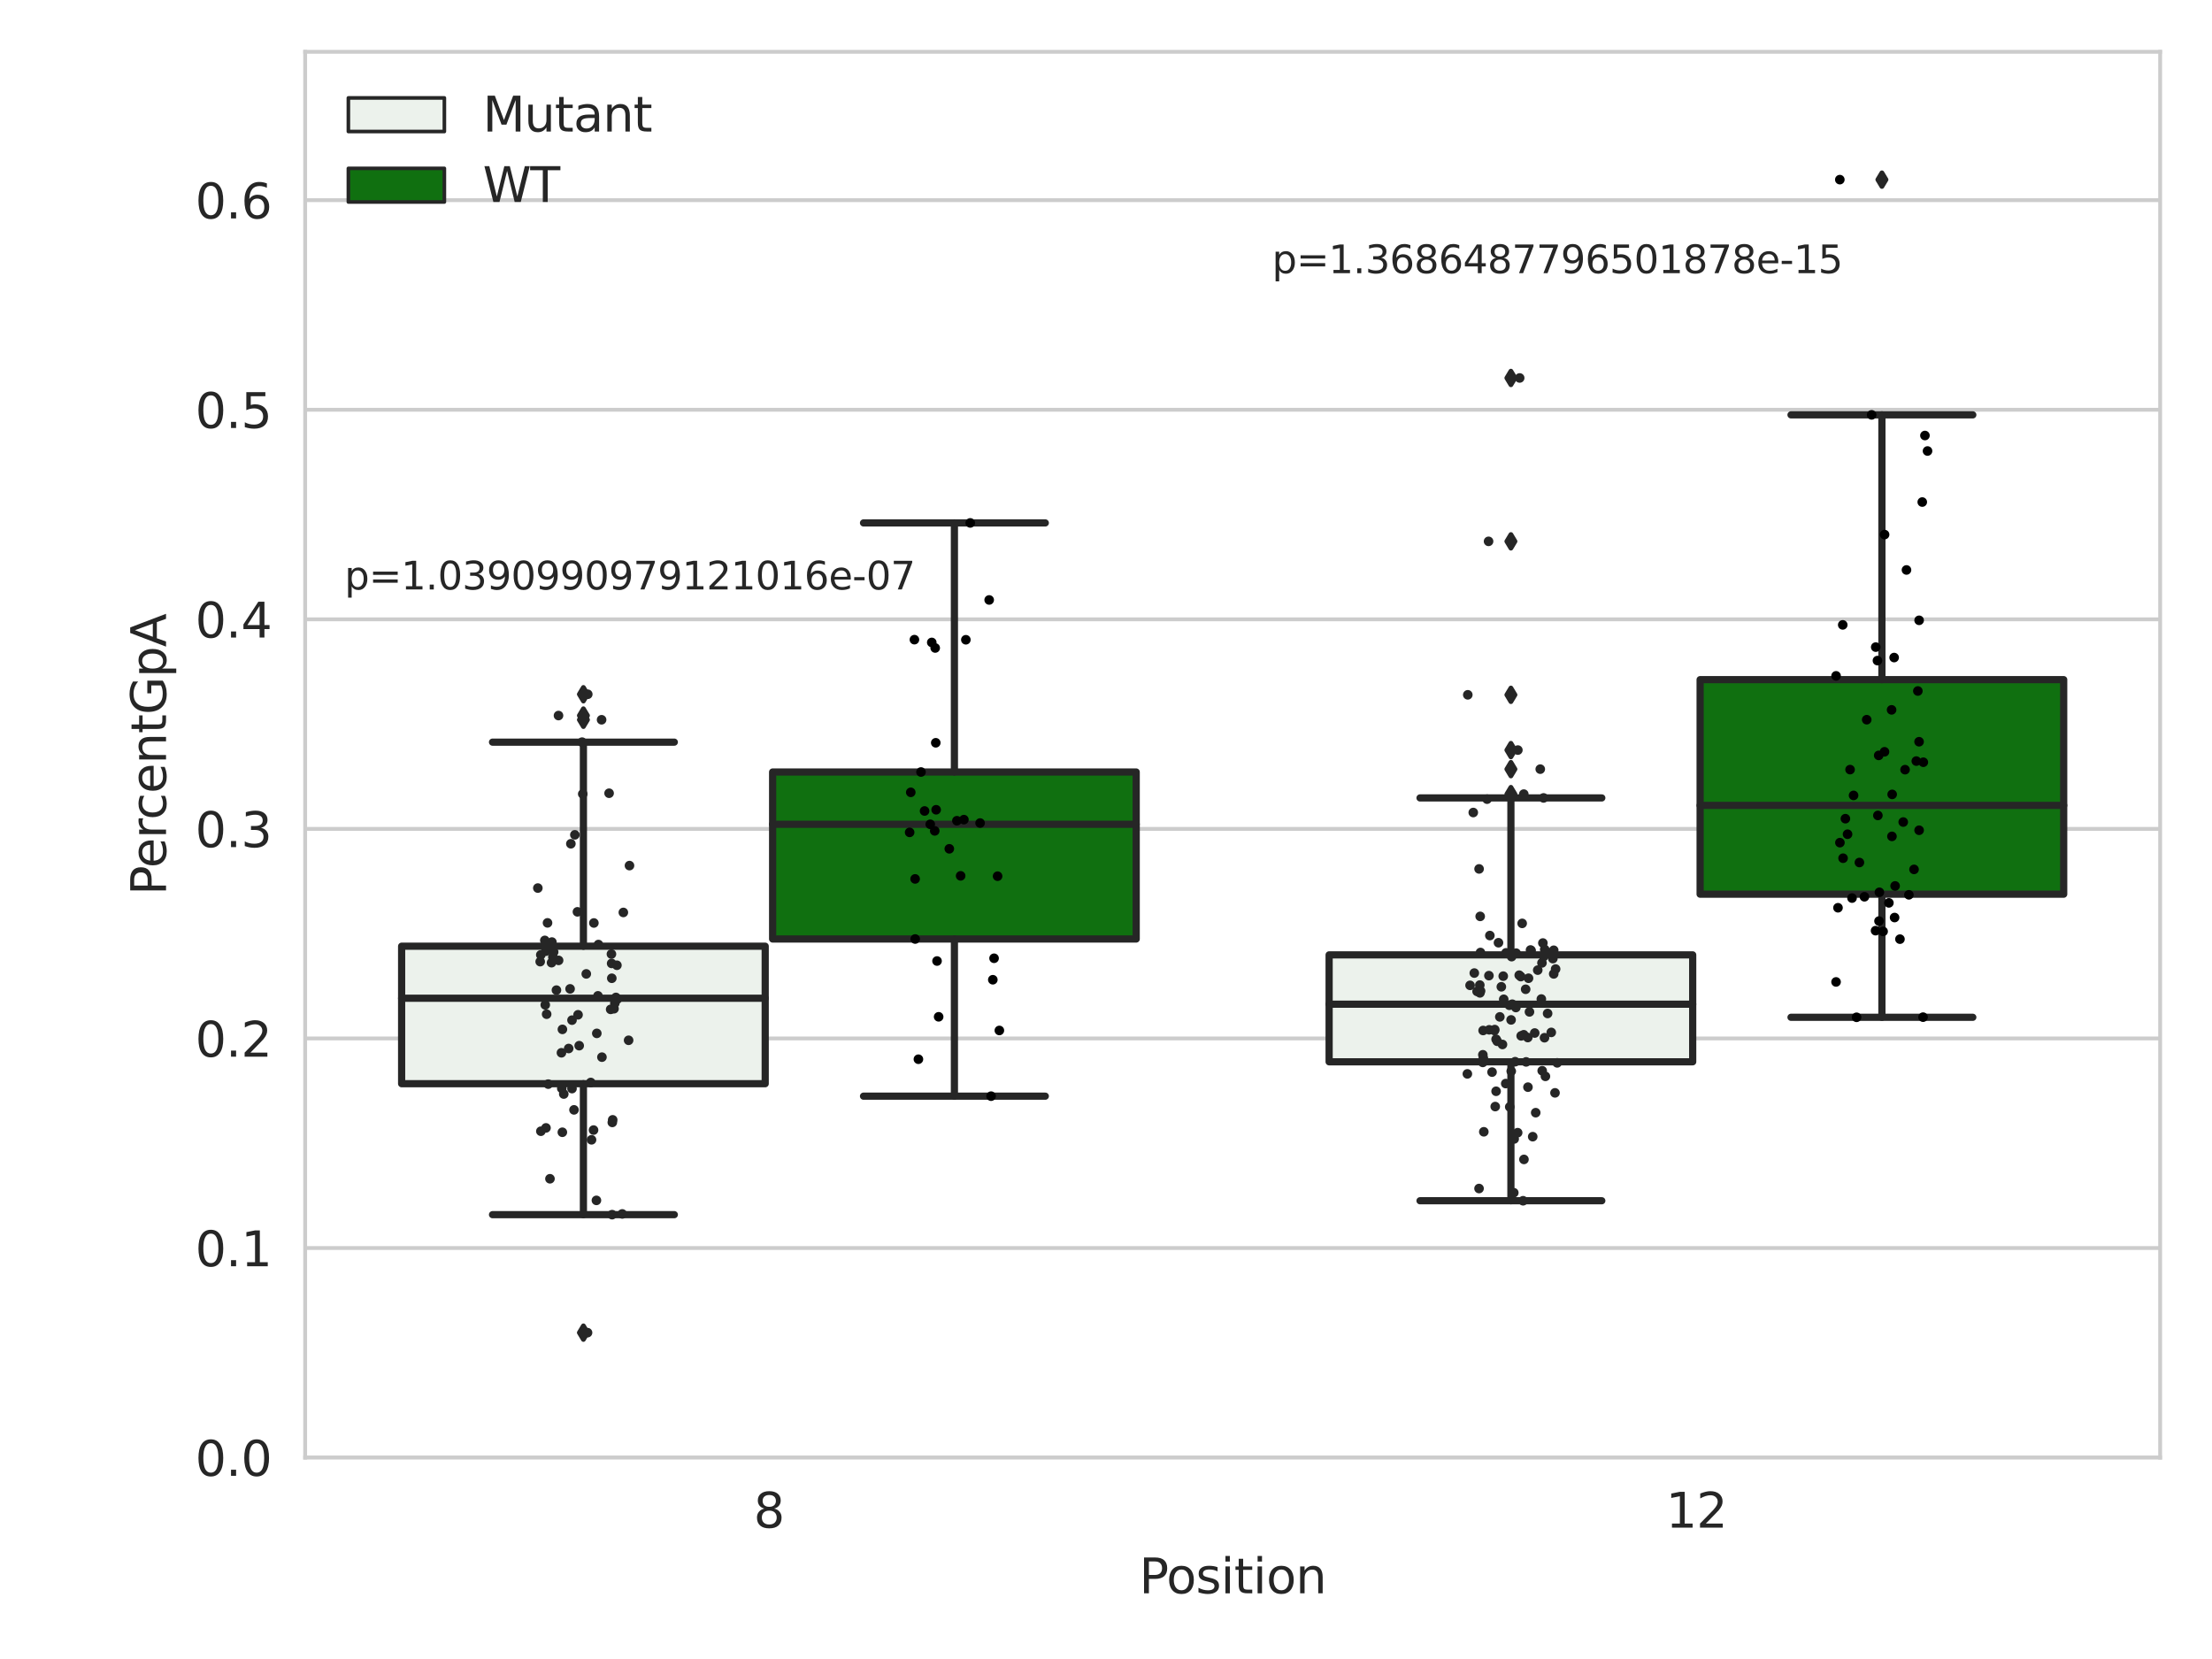 <?xml version="1.0" encoding="utf-8" standalone="no"?>
<!DOCTYPE svg PUBLIC "-//W3C//DTD SVG 1.1//EN"
  "http://www.w3.org/Graphics/SVG/1.1/DTD/svg11.dtd">
<svg xmlns:xlink="http://www.w3.org/1999/xlink" width="460.8pt" height="345.6pt" viewBox="0 0 460.8 345.6" xmlns="http://www.w3.org/2000/svg" version="1.1">
 <defs>
  <style type="text/css">*{stroke-linejoin: round; stroke-linecap: butt}</style>
 </defs>
 <g id="figure_1">
  <g id="patch_1">
   <path d="M 0 345.6 
L 460.8 345.6 
L 460.8 0 
L 0 0 
z
" style="fill: #ffffff"/>
  </g>
  <g id="axes_1">
   <g id="patch_2">
    <path d="M 63.571 303.64 
L 450 303.64 
L 450 10.8 
L 63.571 10.8 
z
" style="fill: #ffffff"/>
   </g>
   <g id="matplotlib.axis_1">
    <g id="xtick_1">
     <g id="text_1">
      <!-- 8 -->
      <g style="fill: #262626" transform="translate(156.997 318.238)scale(0.1 -0.1)">
       <defs>
        <path id="DejaVuSans-38" d="M 2034 2216 
Q 1584 2216 1326 1975 
Q 1069 1734 1069 1313 
Q 1069 891 1326 650 
Q 1584 409 2034 409 
Q 2484 409 2743 651 
Q 3003 894 3003 1313 
Q 3003 1734 2745 1975 
Q 2488 2216 2034 2216 
z
M 1403 2484 
Q 997 2584 770 2862 
Q 544 3141 544 3541 
Q 544 4100 942 4425 
Q 1341 4750 2034 4750 
Q 2731 4750 3128 4425 
Q 3525 4100 3525 3541 
Q 3525 3141 3298 2862 
Q 3072 2584 2669 2484 
Q 3125 2378 3379 2068 
Q 3634 1759 3634 1313 
Q 3634 634 3220 271 
Q 2806 -91 2034 -91 
Q 1263 -91 848 271 
Q 434 634 434 1313 
Q 434 1759 690 2068 
Q 947 2378 1403 2484 
z
M 1172 3481 
Q 1172 3119 1398 2916 
Q 1625 2713 2034 2713 
Q 2441 2713 2670 2916 
Q 2900 3119 2900 3481 
Q 2900 3844 2670 4047 
Q 2441 4250 2034 4250 
Q 1625 4250 1398 4047 
Q 1172 3844 1172 3481 
z
" transform="scale(0.016)"/>
       </defs>
       <use xlink:href="#DejaVuSans-38"/>
      </g>
     </g>
    </g>
    <g id="xtick_2">
     <g id="text_2">
      <!-- 12 -->
      <g style="fill: #262626" transform="translate(347.03 318.238)scale(0.1 -0.1)">
       <defs>
        <path id="DejaVuSans-31" d="M 794 531 
L 1825 531 
L 1825 4091 
L 703 3866 
L 703 4441 
L 1819 4666 
L 2450 4666 
L 2450 531 
L 3481 531 
L 3481 0 
L 794 0 
L 794 531 
z
" transform="scale(0.016)"/>
        <path id="DejaVuSans-32" d="M 1228 531 
L 3431 531 
L 3431 0 
L 469 0 
L 469 531 
Q 828 903 1448 1529 
Q 2069 2156 2228 2338 
Q 2531 2678 2651 2914 
Q 2772 3150 2772 3378 
Q 2772 3750 2511 3984 
Q 2250 4219 1831 4219 
Q 1534 4219 1204 4116 
Q 875 4013 500 3803 
L 500 4441 
Q 881 4594 1212 4672 
Q 1544 4750 1819 4750 
Q 2544 4750 2975 4387 
Q 3406 4025 3406 3419 
Q 3406 3131 3298 2873 
Q 3191 2616 2906 2266 
Q 2828 2175 2409 1742 
Q 1991 1309 1228 531 
z
" transform="scale(0.016)"/>
       </defs>
       <use xlink:href="#DejaVuSans-31"/>
       <use xlink:href="#DejaVuSans-32" x="63.623"/>
      </g>
     </g>
    </g>
    <g id="text_3">
     <!-- Position -->
     <g style="fill: #262626" transform="translate(237.322 331.917)scale(0.1 -0.1)">
      <defs>
       <path id="DejaVuSans-50" d="M 1259 4147 
L 1259 2394 
L 2053 2394 
Q 2494 2394 2734 2622 
Q 2975 2850 2975 3272 
Q 2975 3691 2734 3919 
Q 2494 4147 2053 4147 
L 1259 4147 
z
M 628 4666 
L 2053 4666 
Q 2838 4666 3239 4311 
Q 3641 3956 3641 3272 
Q 3641 2581 3239 2228 
Q 2838 1875 2053 1875 
L 1259 1875 
L 1259 0 
L 628 0 
L 628 4666 
z
" transform="scale(0.016)"/>
       <path id="DejaVuSans-6f" d="M 1959 3097 
Q 1497 3097 1228 2736 
Q 959 2375 959 1747 
Q 959 1119 1226 758 
Q 1494 397 1959 397 
Q 2419 397 2687 759 
Q 2956 1122 2956 1747 
Q 2956 2369 2687 2733 
Q 2419 3097 1959 3097 
z
M 1959 3584 
Q 2709 3584 3137 3096 
Q 3566 2609 3566 1747 
Q 3566 888 3137 398 
Q 2709 -91 1959 -91 
Q 1206 -91 779 398 
Q 353 888 353 1747 
Q 353 2609 779 3096 
Q 1206 3584 1959 3584 
z
" transform="scale(0.016)"/>
       <path id="DejaVuSans-73" d="M 2834 3397 
L 2834 2853 
Q 2591 2978 2328 3040 
Q 2066 3103 1784 3103 
Q 1356 3103 1142 2972 
Q 928 2841 928 2578 
Q 928 2378 1081 2264 
Q 1234 2150 1697 2047 
L 1894 2003 
Q 2506 1872 2764 1633 
Q 3022 1394 3022 966 
Q 3022 478 2636 193 
Q 2250 -91 1575 -91 
Q 1294 -91 989 -36 
Q 684 19 347 128 
L 347 722 
Q 666 556 975 473 
Q 1284 391 1588 391 
Q 1994 391 2212 530 
Q 2431 669 2431 922 
Q 2431 1156 2273 1281 
Q 2116 1406 1581 1522 
L 1381 1569 
Q 847 1681 609 1914 
Q 372 2147 372 2553 
Q 372 3047 722 3315 
Q 1072 3584 1716 3584 
Q 2034 3584 2315 3537 
Q 2597 3491 2834 3397 
z
" transform="scale(0.016)"/>
       <path id="DejaVuSans-69" d="M 603 3500 
L 1178 3500 
L 1178 0 
L 603 0 
L 603 3500 
z
M 603 4863 
L 1178 4863 
L 1178 4134 
L 603 4134 
L 603 4863 
z
" transform="scale(0.016)"/>
       <path id="DejaVuSans-74" d="M 1172 4494 
L 1172 3500 
L 2356 3500 
L 2356 3053 
L 1172 3053 
L 1172 1153 
Q 1172 725 1289 603 
Q 1406 481 1766 481 
L 2356 481 
L 2356 0 
L 1766 0 
Q 1100 0 847 248 
Q 594 497 594 1153 
L 594 3053 
L 172 3053 
L 172 3500 
L 594 3500 
L 594 4494 
L 1172 4494 
z
" transform="scale(0.016)"/>
       <path id="DejaVuSans-6e" d="M 3513 2113 
L 3513 0 
L 2938 0 
L 2938 2094 
Q 2938 2591 2744 2837 
Q 2550 3084 2163 3084 
Q 1697 3084 1428 2787 
Q 1159 2491 1159 1978 
L 1159 0 
L 581 0 
L 581 3500 
L 1159 3500 
L 1159 2956 
Q 1366 3272 1645 3428 
Q 1925 3584 2291 3584 
Q 2894 3584 3203 3211 
Q 3513 2838 3513 2113 
z
" transform="scale(0.016)"/>
      </defs>
      <use xlink:href="#DejaVuSans-50"/>
      <use xlink:href="#DejaVuSans-6f" x="56.678"/>
      <use xlink:href="#DejaVuSans-73" x="117.859"/>
      <use xlink:href="#DejaVuSans-69" x="169.959"/>
      <use xlink:href="#DejaVuSans-74" x="197.742"/>
      <use xlink:href="#DejaVuSans-69" x="236.951"/>
      <use xlink:href="#DejaVuSans-6f" x="264.734"/>
      <use xlink:href="#DejaVuSans-6e" x="325.916"/>
     </g>
    </g>
   </g>
   <g id="matplotlib.axis_2">
    <g id="ytick_1">
     <g id="line2d_1">
      <path d="M 63.571 303.64 
L 450 303.64 
" clip-path="url(#p2b9cb9034f)" style="fill: none; stroke: #cccccc; stroke-width: 0.8; stroke-linecap: round"/>
     </g>
     <g id="text_4">
      <!-- 0.0 -->
      <g style="fill: #262626" transform="translate(40.668 307.439)scale(0.1 -0.1)">
       <defs>
        <path id="DejaVuSans-30" d="M 2034 4250 
Q 1547 4250 1301 3770 
Q 1056 3291 1056 2328 
Q 1056 1369 1301 889 
Q 1547 409 2034 409 
Q 2525 409 2770 889 
Q 3016 1369 3016 2328 
Q 3016 3291 2770 3770 
Q 2525 4250 2034 4250 
z
M 2034 4750 
Q 2819 4750 3233 4129 
Q 3647 3509 3647 2328 
Q 3647 1150 3233 529 
Q 2819 -91 2034 -91 
Q 1250 -91 836 529 
Q 422 1150 422 2328 
Q 422 3509 836 4129 
Q 1250 4750 2034 4750 
z
" transform="scale(0.016)"/>
        <path id="DejaVuSans-2e" d="M 684 794 
L 1344 794 
L 1344 0 
L 684 0 
L 684 794 
z
" transform="scale(0.016)"/>
       </defs>
       <use xlink:href="#DejaVuSans-30"/>
       <use xlink:href="#DejaVuSans-2e" x="63.623"/>
       <use xlink:href="#DejaVuSans-30" x="95.41"/>
      </g>
     </g>
    </g>
    <g id="ytick_2">
     <g id="line2d_2">
      <path d="M 63.571 259.984 
L 450 259.984 
" clip-path="url(#p2b9cb9034f)" style="fill: none; stroke: #cccccc; stroke-width: 0.8; stroke-linecap: round"/>
     </g>
     <g id="text_5">
      <!-- 0.1 -->
      <g style="fill: #262626" transform="translate(40.668 263.783)scale(0.1 -0.1)">
       <use xlink:href="#DejaVuSans-30"/>
       <use xlink:href="#DejaVuSans-2e" x="63.623"/>
       <use xlink:href="#DejaVuSans-31" x="95.41"/>
      </g>
     </g>
    </g>
    <g id="ytick_3">
     <g id="line2d_3">
      <path d="M 63.571 216.328 
L 450 216.328 
" clip-path="url(#p2b9cb9034f)" style="fill: none; stroke: #cccccc; stroke-width: 0.8; stroke-linecap: round"/>
     </g>
     <g id="text_6">
      <!-- 0.2 -->
      <g style="fill: #262626" transform="translate(40.668 220.127)scale(0.1 -0.1)">
       <use xlink:href="#DejaVuSans-30"/>
       <use xlink:href="#DejaVuSans-2e" x="63.623"/>
       <use xlink:href="#DejaVuSans-32" x="95.41"/>
      </g>
     </g>
    </g>
    <g id="ytick_4">
     <g id="line2d_4">
      <path d="M 63.571 172.671 
L 450 172.671 
" clip-path="url(#p2b9cb9034f)" style="fill: none; stroke: #cccccc; stroke-width: 0.8; stroke-linecap: round"/>
     </g>
     <g id="text_7">
      <!-- 0.3 -->
      <g style="fill: #262626" transform="translate(40.668 176.47)scale(0.1 -0.1)">
       <defs>
        <path id="DejaVuSans-33" d="M 2597 2516 
Q 3050 2419 3304 2112 
Q 3559 1806 3559 1356 
Q 3559 666 3084 287 
Q 2609 -91 1734 -91 
Q 1441 -91 1130 -33 
Q 819 25 488 141 
L 488 750 
Q 750 597 1062 519 
Q 1375 441 1716 441 
Q 2309 441 2620 675 
Q 2931 909 2931 1356 
Q 2931 1769 2642 2001 
Q 2353 2234 1838 2234 
L 1294 2234 
L 1294 2753 
L 1863 2753 
Q 2328 2753 2575 2939 
Q 2822 3125 2822 3475 
Q 2822 3834 2567 4026 
Q 2313 4219 1838 4219 
Q 1578 4219 1281 4162 
Q 984 4106 628 3988 
L 628 4550 
Q 988 4650 1302 4700 
Q 1616 4750 1894 4750 
Q 2613 4750 3031 4423 
Q 3450 4097 3450 3541 
Q 3450 3153 3228 2886 
Q 3006 2619 2597 2516 
z
" transform="scale(0.016)"/>
       </defs>
       <use xlink:href="#DejaVuSans-30"/>
       <use xlink:href="#DejaVuSans-2e" x="63.623"/>
       <use xlink:href="#DejaVuSans-33" x="95.41"/>
      </g>
     </g>
    </g>
    <g id="ytick_5">
     <g id="line2d_5">
      <path d="M 63.571 129.015 
L 450 129.015 
" clip-path="url(#p2b9cb9034f)" style="fill: none; stroke: #cccccc; stroke-width: 0.8; stroke-linecap: round"/>
     </g>
     <g id="text_8">
      <!-- 0.4 -->
      <g style="fill: #262626" transform="translate(40.668 132.814)scale(0.1 -0.1)">
       <defs>
        <path id="DejaVuSans-34" d="M 2419 4116 
L 825 1625 
L 2419 1625 
L 2419 4116 
z
M 2253 4666 
L 3047 4666 
L 3047 1625 
L 3713 1625 
L 3713 1100 
L 3047 1100 
L 3047 0 
L 2419 0 
L 2419 1100 
L 313 1100 
L 313 1709 
L 2253 4666 
z
" transform="scale(0.016)"/>
       </defs>
       <use xlink:href="#DejaVuSans-30"/>
       <use xlink:href="#DejaVuSans-2e" x="63.623"/>
       <use xlink:href="#DejaVuSans-34" x="95.41"/>
      </g>
     </g>
    </g>
    <g id="ytick_6">
     <g id="line2d_6">
      <path d="M 63.571 85.359 
L 450 85.359 
" clip-path="url(#p2b9cb9034f)" style="fill: none; stroke: #cccccc; stroke-width: 0.8; stroke-linecap: round"/>
     </g>
     <g id="text_9">
      <!-- 0.5 -->
      <g style="fill: #262626" transform="translate(40.668 89.158)scale(0.1 -0.1)">
       <defs>
        <path id="DejaVuSans-35" d="M 691 4666 
L 3169 4666 
L 3169 4134 
L 1269 4134 
L 1269 2991 
Q 1406 3038 1543 3061 
Q 1681 3084 1819 3084 
Q 2600 3084 3056 2656 
Q 3513 2228 3513 1497 
Q 3513 744 3044 326 
Q 2575 -91 1722 -91 
Q 1428 -91 1123 -41 
Q 819 9 494 109 
L 494 744 
Q 775 591 1075 516 
Q 1375 441 1709 441 
Q 2250 441 2565 725 
Q 2881 1009 2881 1497 
Q 2881 1984 2565 2268 
Q 2250 2553 1709 2553 
Q 1456 2553 1204 2497 
Q 953 2441 691 2322 
L 691 4666 
z
" transform="scale(0.016)"/>
       </defs>
       <use xlink:href="#DejaVuSans-30"/>
       <use xlink:href="#DejaVuSans-2e" x="63.623"/>
       <use xlink:href="#DejaVuSans-35" x="95.41"/>
      </g>
     </g>
    </g>
    <g id="ytick_7">
     <g id="line2d_7">
      <path d="M 63.571 41.703 
L 450 41.703 
" clip-path="url(#p2b9cb9034f)" style="fill: none; stroke: #cccccc; stroke-width: 0.8; stroke-linecap: round"/>
     </g>
     <g id="text_10">
      <!-- 0.6 -->
      <g style="fill: #262626" transform="translate(40.668 45.502)scale(0.1 -0.1)">
       <defs>
        <path id="DejaVuSans-36" d="M 2113 2584 
Q 1688 2584 1439 2293 
Q 1191 2003 1191 1497 
Q 1191 994 1439 701 
Q 1688 409 2113 409 
Q 2538 409 2786 701 
Q 3034 994 3034 1497 
Q 3034 2003 2786 2293 
Q 2538 2584 2113 2584 
z
M 3366 4563 
L 3366 3988 
Q 3128 4100 2886 4159 
Q 2644 4219 2406 4219 
Q 1781 4219 1451 3797 
Q 1122 3375 1075 2522 
Q 1259 2794 1537 2939 
Q 1816 3084 2150 3084 
Q 2853 3084 3261 2657 
Q 3669 2231 3669 1497 
Q 3669 778 3244 343 
Q 2819 -91 2113 -91 
Q 1303 -91 875 529 
Q 447 1150 447 2328 
Q 447 3434 972 4092 
Q 1497 4750 2381 4750 
Q 2619 4750 2861 4703 
Q 3103 4656 3366 4563 
z
" transform="scale(0.016)"/>
       </defs>
       <use xlink:href="#DejaVuSans-30"/>
       <use xlink:href="#DejaVuSans-2e" x="63.623"/>
       <use xlink:href="#DejaVuSans-36" x="95.41"/>
      </g>
     </g>
    </g>
    <g id="text_11">
     <!-- PercentGpA -->
     <g style="fill: #262626" transform="translate(34.588 186.497)rotate(-90)scale(0.1 -0.1)">
      <defs>
       <path id="DejaVuSans-65" d="M 3597 1894 
L 3597 1613 
L 953 1613 
Q 991 1019 1311 708 
Q 1631 397 2203 397 
Q 2534 397 2845 478 
Q 3156 559 3463 722 
L 3463 178 
Q 3153 47 2828 -22 
Q 2503 -91 2169 -91 
Q 1331 -91 842 396 
Q 353 884 353 1716 
Q 353 2575 817 3079 
Q 1281 3584 2069 3584 
Q 2775 3584 3186 3129 
Q 3597 2675 3597 1894 
z
M 3022 2063 
Q 3016 2534 2758 2815 
Q 2500 3097 2075 3097 
Q 1594 3097 1305 2825 
Q 1016 2553 972 2059 
L 3022 2063 
z
" transform="scale(0.016)"/>
       <path id="DejaVuSans-72" d="M 2631 2963 
Q 2534 3019 2420 3045 
Q 2306 3072 2169 3072 
Q 1681 3072 1420 2755 
Q 1159 2438 1159 1844 
L 1159 0 
L 581 0 
L 581 3500 
L 1159 3500 
L 1159 2956 
Q 1341 3275 1631 3429 
Q 1922 3584 2338 3584 
Q 2397 3584 2469 3576 
Q 2541 3569 2628 3553 
L 2631 2963 
z
" transform="scale(0.016)"/>
       <path id="DejaVuSans-63" d="M 3122 3366 
L 3122 2828 
Q 2878 2963 2633 3030 
Q 2388 3097 2138 3097 
Q 1578 3097 1268 2742 
Q 959 2388 959 1747 
Q 959 1106 1268 751 
Q 1578 397 2138 397 
Q 2388 397 2633 464 
Q 2878 531 3122 666 
L 3122 134 
Q 2881 22 2623 -34 
Q 2366 -91 2075 -91 
Q 1284 -91 818 406 
Q 353 903 353 1747 
Q 353 2603 823 3093 
Q 1294 3584 2113 3584 
Q 2378 3584 2631 3529 
Q 2884 3475 3122 3366 
z
" transform="scale(0.016)"/>
       <path id="DejaVuSans-47" d="M 3809 666 
L 3809 1919 
L 2778 1919 
L 2778 2438 
L 4434 2438 
L 4434 434 
Q 4069 175 3628 42 
Q 3188 -91 2688 -91 
Q 1594 -91 976 548 
Q 359 1188 359 2328 
Q 359 3472 976 4111 
Q 1594 4750 2688 4750 
Q 3144 4750 3555 4637 
Q 3966 4525 4313 4306 
L 4313 3634 
Q 3963 3931 3569 4081 
Q 3175 4231 2741 4231 
Q 1884 4231 1454 3753 
Q 1025 3275 1025 2328 
Q 1025 1384 1454 906 
Q 1884 428 2741 428 
Q 3075 428 3337 486 
Q 3600 544 3809 666 
z
" transform="scale(0.016)"/>
       <path id="DejaVuSans-70" d="M 1159 525 
L 1159 -1331 
L 581 -1331 
L 581 3500 
L 1159 3500 
L 1159 2969 
Q 1341 3281 1617 3432 
Q 1894 3584 2278 3584 
Q 2916 3584 3314 3078 
Q 3713 2572 3713 1747 
Q 3713 922 3314 415 
Q 2916 -91 2278 -91 
Q 1894 -91 1617 61 
Q 1341 213 1159 525 
z
M 3116 1747 
Q 3116 2381 2855 2742 
Q 2594 3103 2138 3103 
Q 1681 3103 1420 2742 
Q 1159 2381 1159 1747 
Q 1159 1113 1420 752 
Q 1681 391 2138 391 
Q 2594 391 2855 752 
Q 3116 1113 3116 1747 
z
" transform="scale(0.016)"/>
       <path id="DejaVuSans-41" d="M 2188 4044 
L 1331 1722 
L 3047 1722 
L 2188 4044 
z
M 1831 4666 
L 2547 4666 
L 4325 0 
L 3669 0 
L 3244 1197 
L 1141 1197 
L 716 0 
L 50 0 
L 1831 4666 
z
" transform="scale(0.016)"/>
      </defs>
      <use xlink:href="#DejaVuSans-50"/>
      <use xlink:href="#DejaVuSans-65" x="56.678"/>
      <use xlink:href="#DejaVuSans-72" x="118.201"/>
      <use xlink:href="#DejaVuSans-63" x="157.064"/>
      <use xlink:href="#DejaVuSans-65" x="212.045"/>
      <use xlink:href="#DejaVuSans-6e" x="273.568"/>
      <use xlink:href="#DejaVuSans-74" x="336.947"/>
      <use xlink:href="#DejaVuSans-47" x="376.156"/>
      <use xlink:href="#DejaVuSans-70" x="453.646"/>
      <use xlink:href="#DejaVuSans-41" x="517.123"/>
     </g>
    </g>
   </g>
   <g id="patch_3">
    <path d="M 83.666 225.757 
L 159.406 225.757 
L 159.406 197.112 
L 83.666 197.112 
L 83.666 225.757 
z
" clip-path="url(#p2b9cb9034f)" style="fill: #ecf2ec; stroke: #262626; stroke-width: 1.5; stroke-linejoin: miter"/>
   </g>
   <g id="patch_4">
    <path d="M 160.951 195.612 
L 236.691 195.612 
L 236.691 160.824 
L 160.951 160.824 
L 160.951 195.612 
z
" clip-path="url(#p2b9cb9034f)" style="fill: #107010; stroke: #262626; stroke-width: 1.5; stroke-linejoin: miter"/>
   </g>
   <g id="patch_5">
    <path d="M 276.88 221.192 
L 352.62 221.192 
L 352.62 198.919 
L 276.88 198.919 
L 276.88 221.192 
z
" clip-path="url(#p2b9cb9034f)" style="fill: #ecf2ec; stroke: #262626; stroke-width: 1.5; stroke-linejoin: miter"/>
   </g>
   <g id="patch_6">
    <path d="M 354.166 186.275 
L 429.906 186.275 
L 429.906 141.582 
L 354.166 141.582 
L 354.166 186.275 
z
" clip-path="url(#p2b9cb9034f)" style="fill: #107010; stroke: #262626; stroke-width: 1.5; stroke-linejoin: miter"/>
   </g>
   <g id="patch_7">
    <path d="M 160.178 303.64 
L 160.178 303.64 
L 160.178 303.64 
L 160.178 303.64 
z
" clip-path="url(#p2b9cb9034f)" style="fill: #ecf2ec; stroke: #262626; stroke-width: 0.75; stroke-linejoin: miter"/>
   </g>
   <g id="patch_8">
    <path d="M 160.178 303.64 
L 160.178 303.64 
L 160.178 303.64 
L 160.178 303.64 
z
" clip-path="url(#p2b9cb9034f)" style="fill: #107010; stroke: #262626; stroke-width: 0.75; stroke-linejoin: miter"/>
   </g>
   <g id="PathCollection_1"/>
   <g id="PathCollection_2"/>
   <g id="line2d_8">
    <path d="M 121.536 225.757 
L 121.536 253.036 
" clip-path="url(#p2b9cb9034f)" style="fill: none; stroke: #262626; stroke-width: 1.5; stroke-linecap: round"/>
   </g>
   <g id="line2d_9">
    <path d="M 121.536 197.112 
L 121.536 154.603 
" clip-path="url(#p2b9cb9034f)" style="fill: none; stroke: #262626; stroke-width: 1.5; stroke-linecap: round"/>
   </g>
   <g id="line2d_10">
    <path d="M 102.601 253.036 
L 140.471 253.036 
" clip-path="url(#p2b9cb9034f)" style="fill: none; stroke: #262626; stroke-width: 1.5; stroke-linecap: round"/>
   </g>
   <g id="line2d_11">
    <path d="M 102.601 154.603 
L 140.471 154.603 
" clip-path="url(#p2b9cb9034f)" style="fill: none; stroke: #262626; stroke-width: 1.5; stroke-linecap: round"/>
   </g>
   <g id="line2d_12">
    <defs>
     <path id="ma04abfdc44" d="M -0 1.414 
L 0.849 0 
L 0 -1.414 
L -0.849 -0 
z
" style="stroke: #262626; stroke-linejoin: miter"/>
    </defs>
    <g clip-path="url(#p2b9cb9034f)">
     <use xlink:href="#ma04abfdc44" x="121.536" y="277.617" style="fill: #262626; stroke: #262626; stroke-linejoin: miter"/>
     <use xlink:href="#ma04abfdc44" x="121.536" y="144.626" style="fill: #262626; stroke: #262626; stroke-linejoin: miter"/>
     <use xlink:href="#ma04abfdc44" x="121.536" y="149.941" style="fill: #262626; stroke: #262626; stroke-linejoin: miter"/>
     <use xlink:href="#ma04abfdc44" x="121.536" y="149.062" style="fill: #262626; stroke: #262626; stroke-linejoin: miter"/>
    </g>
   </g>
   <g id="line2d_13">
    <path d="M 198.821 195.612 
L 198.821 228.352 
" clip-path="url(#p2b9cb9034f)" style="fill: none; stroke: #262626; stroke-width: 1.5; stroke-linecap: round"/>
   </g>
   <g id="line2d_14">
    <path d="M 198.821 160.824 
L 198.821 108.934 
" clip-path="url(#p2b9cb9034f)" style="fill: none; stroke: #262626; stroke-width: 1.5; stroke-linecap: round"/>
   </g>
   <g id="line2d_15">
    <path d="M 179.886 228.352 
L 217.756 228.352 
" clip-path="url(#p2b9cb9034f)" style="fill: none; stroke: #262626; stroke-width: 1.5; stroke-linecap: round"/>
   </g>
   <g id="line2d_16">
    <path d="M 179.886 108.934 
L 217.756 108.934 
" clip-path="url(#p2b9cb9034f)" style="fill: none; stroke: #262626; stroke-width: 1.5; stroke-linecap: round"/>
   </g>
   <g id="line2d_17"/>
   <g id="line2d_18">
    <path d="M 314.75 221.192 
L 314.75 250.139 
" clip-path="url(#p2b9cb9034f)" style="fill: none; stroke: #262626; stroke-width: 1.5; stroke-linecap: round"/>
   </g>
   <g id="line2d_19">
    <path d="M 314.75 198.919 
L 314.75 166.223 
" clip-path="url(#p2b9cb9034f)" style="fill: none; stroke: #262626; stroke-width: 1.5; stroke-linecap: round"/>
   </g>
   <g id="line2d_20">
    <path d="M 295.815 250.139 
L 333.685 250.139 
" clip-path="url(#p2b9cb9034f)" style="fill: none; stroke: #262626; stroke-width: 1.5; stroke-linecap: round"/>
   </g>
   <g id="line2d_21">
    <path d="M 295.815 166.223 
L 333.685 166.223 
" clip-path="url(#p2b9cb9034f)" style="fill: none; stroke: #262626; stroke-width: 1.5; stroke-linecap: round"/>
   </g>
   <g id="line2d_22">
    <g clip-path="url(#p2b9cb9034f)">
     <use xlink:href="#ma04abfdc44" x="314.75" y="156.256" style="fill: #262626; stroke: #262626; stroke-linejoin: miter"/>
     <use xlink:href="#ma04abfdc44" x="314.75" y="144.744" style="fill: #262626; stroke: #262626; stroke-linejoin: miter"/>
     <use xlink:href="#ma04abfdc44" x="314.75" y="165.427" style="fill: #262626; stroke: #262626; stroke-linejoin: miter"/>
     <use xlink:href="#ma04abfdc44" x="314.75" y="112.773" style="fill: #262626; stroke: #262626; stroke-linejoin: miter"/>
     <use xlink:href="#ma04abfdc44" x="314.75" y="160.226" style="fill: #262626; stroke: #262626; stroke-linejoin: miter"/>
     <use xlink:href="#ma04abfdc44" x="314.75" y="78.736" style="fill: #262626; stroke: #262626; stroke-linejoin: miter"/>
    </g>
   </g>
   <g id="line2d_23">
    <path d="M 392.036 186.275 
L 392.036 211.921 
" clip-path="url(#p2b9cb9034f)" style="fill: none; stroke: #262626; stroke-width: 1.5; stroke-linecap: round"/>
   </g>
   <g id="line2d_24">
    <path d="M 392.036 141.582 
L 392.036 86.423 
" clip-path="url(#p2b9cb9034f)" style="fill: none; stroke: #262626; stroke-width: 1.5; stroke-linecap: round"/>
   </g>
   <g id="line2d_25">
    <path d="M 373.101 211.921 
L 410.971 211.921 
" clip-path="url(#p2b9cb9034f)" style="fill: none; stroke: #262626; stroke-width: 1.5; stroke-linecap: round"/>
   </g>
   <g id="line2d_26">
    <path d="M 373.101 86.423 
L 410.971 86.423 
" clip-path="url(#p2b9cb9034f)" style="fill: none; stroke: #262626; stroke-width: 1.5; stroke-linecap: round"/>
   </g>
   <g id="line2d_27">
    <g clip-path="url(#p2b9cb9034f)">
     <use xlink:href="#ma04abfdc44" x="392.036" y="37.422" style="fill: #262626; stroke: #262626; stroke-linejoin: miter"/>
    </g>
   </g>
   <g id="line2d_28">
    <path d="M 83.666 207.955 
L 159.406 207.955 
" clip-path="url(#p2b9cb9034f)" style="fill: none; stroke: #262626; stroke-width: 1.5; stroke-linecap: round"/>
   </g>
   <g id="line2d_29">
    <path d="M 160.951 171.713 
L 236.691 171.713 
" clip-path="url(#p2b9cb9034f)" style="fill: none; stroke: #262626; stroke-width: 1.5; stroke-linecap: round"/>
   </g>
   <g id="line2d_30">
    <path d="M 276.88 209.195 
L 352.62 209.195 
" clip-path="url(#p2b9cb9034f)" style="fill: none; stroke: #262626; stroke-width: 1.5; stroke-linecap: round"/>
   </g>
   <g id="line2d_31">
    <path d="M 354.166 167.785 
L 429.906 167.785 
" clip-path="url(#p2b9cb9034f)" style="fill: none; stroke: #262626; stroke-width: 1.5; stroke-linecap: round"/>
   </g>
   <g id="patch_9">
    <path d="M 63.571 303.64 
L 63.571 10.8 
" style="fill: none; stroke: #cccccc; stroke-width: 0.8; stroke-linejoin: miter; stroke-linecap: square"/>
   </g>
   <g id="patch_10">
    <path d="M 450 303.64 
L 450 10.8 
" style="fill: none; stroke: #cccccc; stroke-width: 0.8; stroke-linejoin: miter; stroke-linecap: square"/>
   </g>
   <g id="patch_11">
    <path d="M 63.571 303.64 
L 450 303.64 
" style="fill: none; stroke: #cccccc; stroke-width: 0.8; stroke-linejoin: miter; stroke-linecap: square"/>
   </g>
   <g id="patch_12">
    <path d="M 63.571 10.8 
L 450 10.8 
" style="fill: none; stroke: #cccccc; stroke-width: 0.8; stroke-linejoin: miter; stroke-linecap: square"/>
   </g>
   <g id="PathCollection_3">
    <defs>
     <path id="C0_0_aeeb731363" d="M 0 1 
C 0.265 1 0.52 0.895 0.707 0.707 
C 0.895 0.52 1 0.265 1 -0 
C 1 -0.265 0.895 -0.52 0.707 -0.707 
C 0.52 -0.895 0.265 -1 0 -1 
C -0.265 -1 -0.52 -0.895 -0.707 -0.707 
C -0.895 -0.52 -1 -0.265 -1 0 
C -1 0.265 -0.895 0.52 -0.707 0.707 
C -0.52 0.895 -0.265 1 0 1 
z
"/>
    </defs>
    <g clip-path="url(#p2b9cb9034f)">
     <use xlink:href="#C0_0_aeeb731363" x="129.627" y="252.884" style="fill: #262626"/>
    </g>
    <g clip-path="url(#p2b9cb9034f)">
     <use xlink:href="#C0_0_aeeb731363" x="124.246" y="250.06" style="fill: #262626"/>
    </g>
    <g clip-path="url(#p2b9cb9034f)">
     <use xlink:href="#C0_0_aeeb731363" x="114.207" y="225.843" style="fill: #262626"/>
    </g>
    <g clip-path="url(#p2b9cb9034f)">
     <use xlink:href="#C0_0_aeeb731363" x="120.657" y="217.833" style="fill: #262626"/>
    </g>
    <g clip-path="url(#p2b9cb9034f)">
     <use xlink:href="#C0_0_aeeb731363" x="127.634" y="233.283" style="fill: #262626"/>
    </g>
    <g clip-path="url(#p2b9cb9034f)">
     <use xlink:href="#C0_0_aeeb731363" x="118.463" y="218.424" style="fill: #262626"/>
    </g>
    <g clip-path="url(#p2b9cb9034f)">
     <use xlink:href="#C0_0_aeeb731363" x="123.716" y="192.274" style="fill: #262626"/>
    </g>
    <g clip-path="url(#p2b9cb9034f)">
     <use xlink:href="#C0_0_aeeb731363" x="124.325" y="215.27" style="fill: #262626"/>
    </g>
    <g clip-path="url(#p2b9cb9034f)">
     <use xlink:href="#C0_0_aeeb731363" x="126.885" y="165.244" style="fill: #262626"/>
    </g>
    <g clip-path="url(#p2b9cb9034f)">
     <use xlink:href="#C0_0_aeeb731363" x="123.646" y="235.413" style="fill: #262626"/>
    </g>
    <g clip-path="url(#p2b9cb9034f)">
     <use xlink:href="#C0_0_aeeb731363" x="112.673" y="235.654" style="fill: #262626"/>
    </g>
    <g clip-path="url(#p2b9cb9034f)">
     <use xlink:href="#C0_0_aeeb731363" x="130.951" y="216.712" style="fill: #262626"/>
    </g>
    <g clip-path="url(#p2b9cb9034f)">
     <use xlink:href="#C0_0_aeeb731363" x="123.226" y="237.444" style="fill: #262626"/>
    </g>
    <g clip-path="url(#p2b9cb9034f)">
     <use xlink:href="#C0_0_aeeb731363" x="129.855" y="190.078" style="fill: #262626"/>
    </g>
    <g clip-path="url(#p2b9cb9034f)">
     <use xlink:href="#C0_0_aeeb731363" x="121.254" y="154.603" style="fill: #262626"/>
    </g>
    <g clip-path="url(#p2b9cb9034f)">
     <use xlink:href="#C0_0_aeeb731363" x="127.373" y="198.748" style="fill: #262626"/>
    </g>
    <g clip-path="url(#p2b9cb9034f)">
     <use xlink:href="#C0_0_aeeb731363" x="119.162" y="212.514" style="fill: #262626"/>
    </g>
    <g clip-path="url(#p2b9cb9034f)">
     <use xlink:href="#C0_0_aeeb731363" x="114.568" y="245.559" style="fill: #262626"/>
    </g>
    <g clip-path="url(#p2b9cb9034f)">
     <use xlink:href="#C0_0_aeeb731363" x="122.443" y="144.626" style="fill: #262626"/>
    </g>
    <g clip-path="url(#p2b9cb9034f)">
     <use xlink:href="#C0_0_aeeb731363" x="123.066" y="225.501" style="fill: #262626"/>
    </g>
    <g clip-path="url(#p2b9cb9034f)">
     <use xlink:href="#C0_0_aeeb731363" x="117.149" y="235.871" style="fill: #262626"/>
    </g>
    <g clip-path="url(#p2b9cb9034f)">
     <use xlink:href="#C0_0_aeeb731363" x="119.755" y="173.91" style="fill: #262626"/>
    </g>
    <g clip-path="url(#p2b9cb9034f)">
     <use xlink:href="#C0_0_aeeb731363" x="125.322" y="149.941" style="fill: #262626"/>
    </g>
    <g clip-path="url(#p2b9cb9034f)">
     <use xlink:href="#C0_0_aeeb731363" x="121.399" y="165.394" style="fill: #262626"/>
    </g>
    <g clip-path="url(#p2b9cb9034f)">
     <use xlink:href="#C0_0_aeeb731363" x="114.972" y="196.248" style="fill: #262626"/>
    </g>
    <g clip-path="url(#p2b9cb9034f)">
     <use xlink:href="#C0_0_aeeb731363" x="122.395" y="277.617" style="fill: #262626"/>
    </g>
    <g clip-path="url(#p2b9cb9034f)">
     <use xlink:href="#C0_0_aeeb731363" x="113.496" y="195.902" style="fill: #262626"/>
    </g>
    <g clip-path="url(#p2b9cb9034f)">
     <use xlink:href="#C0_0_aeeb731363" x="124.666" y="196.765" style="fill: #262626"/>
    </g>
    <g clip-path="url(#p2b9cb9034f)">
     <use xlink:href="#C0_0_aeeb731363" x="117.03" y="226.734" style="fill: #262626"/>
    </g>
    <g clip-path="url(#p2b9cb9034f)">
     <use xlink:href="#C0_0_aeeb731363" x="116.346" y="149.062" style="fill: #262626"/>
    </g>
    <g clip-path="url(#p2b9cb9034f)">
     <use xlink:href="#C0_0_aeeb731363" x="118.759" y="205.999" style="fill: #262626"/>
    </g>
    <g clip-path="url(#p2b9cb9034f)">
     <use xlink:href="#C0_0_aeeb731363" x="113.703" y="198.153" style="fill: #262626"/>
    </g>
    <g clip-path="url(#p2b9cb9034f)">
     <use xlink:href="#C0_0_aeeb731363" x="127.416" y="200.698" style="fill: #262626"/>
    </g>
    <g clip-path="url(#p2b9cb9034f)">
     <use xlink:href="#C0_0_aeeb731363" x="124.567" y="207.452" style="fill: #262626"/>
    </g>
    <g clip-path="url(#p2b9cb9034f)">
     <use xlink:href="#C0_0_aeeb731363" x="115.337" y="198.317" style="fill: #262626"/>
    </g>
    <g clip-path="url(#p2b9cb9034f)">
     <use xlink:href="#C0_0_aeeb731363" x="127.211" y="210.268" style="fill: #262626"/>
    </g>
    <g clip-path="url(#p2b9cb9034f)">
     <use xlink:href="#C0_0_aeeb731363" x="127.911" y="210.138" style="fill: #262626"/>
    </g>
    <g clip-path="url(#p2b9cb9034f)">
     <use xlink:href="#C0_0_aeeb731363" x="122.133" y="202.881" style="fill: #262626"/>
    </g>
    <g clip-path="url(#p2b9cb9034f)">
     <use xlink:href="#C0_0_aeeb731363" x="120.417" y="211.399" style="fill: #262626"/>
    </g>
    <g clip-path="url(#p2b9cb9034f)">
     <use xlink:href="#C0_0_aeeb731363" x="116.367" y="200.067" style="fill: #262626"/>
    </g>
    <g clip-path="url(#p2b9cb9034f)">
     <use xlink:href="#C0_0_aeeb731363" x="127.557" y="233.82" style="fill: #262626"/>
    </g>
    <g clip-path="url(#p2b9cb9034f)">
     <use xlink:href="#C0_0_aeeb731363" x="117.161" y="214.437" style="fill: #262626"/>
    </g>
    <g clip-path="url(#p2b9cb9034f)">
     <use xlink:href="#C0_0_aeeb731363" x="112.533" y="200.326" style="fill: #262626"/>
    </g>
    <g clip-path="url(#p2b9cb9034f)">
     <use xlink:href="#C0_0_aeeb731363" x="128.602" y="208.126" style="fill: #262626"/>
    </g>
    <g clip-path="url(#p2b9cb9034f)">
     <use xlink:href="#C0_0_aeeb731363" x="131.133" y="180.318" style="fill: #262626"/>
    </g>
    <g clip-path="url(#p2b9cb9034f)">
     <use xlink:href="#C0_0_aeeb731363" x="116.96" y="219.313" style="fill: #262626"/>
    </g>
    <g clip-path="url(#p2b9cb9034f)">
     <use xlink:href="#C0_0_aeeb731363" x="128.082" y="208.978" style="fill: #262626"/>
    </g>
    <g clip-path="url(#p2b9cb9034f)">
     <use xlink:href="#C0_0_aeeb731363" x="113.737" y="234.961" style="fill: #262626"/>
    </g>
    <g clip-path="url(#p2b9cb9034f)">
     <use xlink:href="#C0_0_aeeb731363" x="119.577" y="231.205" style="fill: #262626"/>
    </g>
    <g clip-path="url(#p2b9cb9034f)">
     <use xlink:href="#C0_0_aeeb731363" x="113.587" y="209.332" style="fill: #262626"/>
    </g>
    <g clip-path="url(#p2b9cb9034f)">
     <use xlink:href="#C0_0_aeeb731363" x="112.659" y="198.915" style="fill: #262626"/>
    </g>
    <g clip-path="url(#p2b9cb9034f)">
     <use xlink:href="#C0_0_aeeb731363" x="127.512" y="253.036" style="fill: #262626"/>
    </g>
    <g clip-path="url(#p2b9cb9034f)">
     <use xlink:href="#C0_0_aeeb731363" x="117.445" y="227.905" style="fill: #262626"/>
    </g>
    <g clip-path="url(#p2b9cb9034f)">
     <use xlink:href="#C0_0_aeeb731363" x="112.041" y="185" style="fill: #262626"/>
    </g>
    <g clip-path="url(#p2b9cb9034f)">
     <use xlink:href="#C0_0_aeeb731363" x="128.313" y="207.784" style="fill: #262626"/>
    </g>
    <g clip-path="url(#p2b9cb9034f)">
     <use xlink:href="#C0_0_aeeb731363" x="115.917" y="206.262" style="fill: #262626"/>
    </g>
    <g clip-path="url(#p2b9cb9034f)">
     <use xlink:href="#C0_0_aeeb731363" x="114.896" y="200.546" style="fill: #262626"/>
    </g>
    <g clip-path="url(#p2b9cb9034f)">
     <use xlink:href="#C0_0_aeeb731363" x="118.923" y="175.771" style="fill: #262626"/>
    </g>
    <g clip-path="url(#p2b9cb9034f)">
     <use xlink:href="#C0_0_aeeb731363" x="125.395" y="220.224" style="fill: #262626"/>
    </g>
    <g clip-path="url(#p2b9cb9034f)">
     <use xlink:href="#C0_0_aeeb731363" x="119.159" y="226.772" style="fill: #262626"/>
    </g>
    <g clip-path="url(#p2b9cb9034f)">
     <use xlink:href="#C0_0_aeeb731363" x="128.514" y="201.081" style="fill: #262626"/>
    </g>
    <g clip-path="url(#p2b9cb9034f)">
     <use xlink:href="#C0_0_aeeb731363" x="115.173" y="199.377" style="fill: #262626"/>
    </g>
    <g clip-path="url(#p2b9cb9034f)">
     <use xlink:href="#C0_0_aeeb731363" x="120.291" y="189.952" style="fill: #262626"/>
    </g>
    <g clip-path="url(#p2b9cb9034f)">
     <use xlink:href="#C0_0_aeeb731363" x="114.06" y="192.251" style="fill: #262626"/>
    </g>
    <g clip-path="url(#p2b9cb9034f)">
     <use xlink:href="#C0_0_aeeb731363" x="127.448" y="203.79" style="fill: #262626"/>
    </g>
    <g clip-path="url(#p2b9cb9034f)">
     <use xlink:href="#C0_0_aeeb731363" x="113.876" y="211.275" style="fill: #262626"/>
    </g>
   </g>
   <g id="PathCollection_4">
    <defs>
     <path id="C1_0_1e952a74de" d="M 0 1 
C 0.265 1 0.52 0.895 0.707 0.707 
C 0.895 0.52 1 0.265 1 -0 
C 1 -0.265 0.895 -0.52 0.707 -0.707 
C 0.52 -0.895 0.265 -1 0 -1 
C -0.265 -1 -0.52 -0.895 -0.707 -0.707 
C -0.895 -0.52 -1 -0.265 -1 0 
C -1 0.265 -0.895 0.52 -0.707 0.707 
C -0.52 0.895 -0.265 1 0 1 
z
"/>
    </defs>
    <g clip-path="url(#p2b9cb9034f)">
     <use xlink:href="#C1_0_1e952a74de" x="190.649" y="195.612"/>
    </g>
    <g clip-path="url(#p2b9cb9034f)">
     <use xlink:href="#C1_0_1e952a74de" x="207.083" y="199.625"/>
    </g>
    <g clip-path="url(#p2b9cb9034f)">
     <use xlink:href="#C1_0_1e952a74de" x="201.206" y="133.275"/>
    </g>
    <g clip-path="url(#p2b9cb9034f)">
     <use xlink:href="#C1_0_1e952a74de" x="189.494" y="173.399"/>
    </g>
    <g clip-path="url(#p2b9cb9034f)">
     <use xlink:href="#C1_0_1e952a74de" x="194.724" y="173.088"/>
    </g>
    <g clip-path="url(#p2b9cb9034f)">
     <use xlink:href="#C1_0_1e952a74de" x="195.537" y="211.818"/>
    </g>
    <g clip-path="url(#p2b9cb9034f)">
     <use xlink:href="#C1_0_1e952a74de" x="200.118" y="182.455"/>
    </g>
    <g clip-path="url(#p2b9cb9034f)">
     <use xlink:href="#C1_0_1e952a74de" x="195.016" y="168.689"/>
    </g>
    <g clip-path="url(#p2b9cb9034f)">
     <use xlink:href="#C1_0_1e952a74de" x="208.185" y="214.665"/>
    </g>
    <g clip-path="url(#p2b9cb9034f)">
     <use xlink:href="#C1_0_1e952a74de" x="194.819" y="134.987"/>
    </g>
    <g clip-path="url(#p2b9cb9034f)">
     <use xlink:href="#C1_0_1e952a74de" x="199.341" y="170.976"/>
    </g>
    <g clip-path="url(#p2b9cb9034f)">
     <use xlink:href="#C1_0_1e952a74de" x="206.461" y="228.352"/>
    </g>
    <g clip-path="url(#p2b9cb9034f)">
     <use xlink:href="#C1_0_1e952a74de" x="189.729" y="165.057"/>
    </g>
    <g clip-path="url(#p2b9cb9034f)">
     <use xlink:href="#C1_0_1e952a74de" x="190.49" y="133.252"/>
    </g>
    <g clip-path="url(#p2b9cb9034f)">
     <use xlink:href="#C1_0_1e952a74de" x="206.064" y="124.981"/>
    </g>
    <g clip-path="url(#p2b9cb9034f)">
     <use xlink:href="#C1_0_1e952a74de" x="194.104" y="133.831"/>
    </g>
    <g clip-path="url(#p2b9cb9034f)">
     <use xlink:href="#C1_0_1e952a74de" x="190.635" y="183.094"/>
    </g>
    <g clip-path="url(#p2b9cb9034f)">
     <use xlink:href="#C1_0_1e952a74de" x="206.823" y="204.098"/>
    </g>
    <g clip-path="url(#p2b9cb9034f)">
     <use xlink:href="#C1_0_1e952a74de" x="191.322" y="220.656"/>
    </g>
    <g clip-path="url(#p2b9cb9034f)">
     <use xlink:href="#C1_0_1e952a74de" x="204.171" y="171.453"/>
    </g>
    <g clip-path="url(#p2b9cb9034f)">
     <use xlink:href="#C1_0_1e952a74de" x="193.787" y="171.713"/>
    </g>
    <g clip-path="url(#p2b9cb9034f)">
     <use xlink:href="#C1_0_1e952a74de" x="207.816" y="182.525"/>
    </g>
    <g clip-path="url(#p2b9cb9034f)">
     <use xlink:href="#C1_0_1e952a74de" x="197.758" y="176.823"/>
    </g>
    <g clip-path="url(#p2b9cb9034f)">
     <use xlink:href="#C1_0_1e952a74de" x="192.606" y="168.942"/>
    </g>
    <g clip-path="url(#p2b9cb9034f)">
     <use xlink:href="#C1_0_1e952a74de" x="195.201" y="200.199"/>
    </g>
    <g clip-path="url(#p2b9cb9034f)">
     <use xlink:href="#C1_0_1e952a74de" x="194.938" y="154.736"/>
    </g>
    <g clip-path="url(#p2b9cb9034f)">
     <use xlink:href="#C1_0_1e952a74de" x="202.119" y="108.934"/>
    </g>
    <g clip-path="url(#p2b9cb9034f)">
     <use xlink:href="#C1_0_1e952a74de" x="200.799" y="170.744"/>
    </g>
    <g clip-path="url(#p2b9cb9034f)">
     <use xlink:href="#C1_0_1e952a74de" x="191.861" y="160.824"/>
    </g>
   </g>
   <g id="PathCollection_5">
    <defs>
     <path id="C2_0_9ddae56792" d="M 0 1 
C 0.265 1 0.52 0.895 0.707 0.707 
C 0.895 0.52 1 0.265 1 -0 
C 1 -0.265 0.895 -0.52 0.707 -0.707 
C 0.52 -0.895 0.265 -1 0 -1 
C -0.265 -1 -0.52 -0.895 -0.707 -0.707 
C -0.895 -0.52 -1 -0.265 -1 0 
C -1 0.265 -0.895 0.52 -0.707 0.707 
C -0.52 0.895 -0.265 1 0 1 
z
"/>
    </defs>
    <g clip-path="url(#p2b9cb9034f)">
     <use xlink:href="#C2_0_9ddae56792" x="315.034" y="209.195" style="fill: #262626"/>
    </g>
    <g clip-path="url(#p2b9cb9034f)">
     <use xlink:href="#C2_0_9ddae56792" x="309.107" y="235.773" style="fill: #262626"/>
    </g>
    <g clip-path="url(#p2b9cb9034f)">
     <use xlink:href="#C2_0_9ddae56792" x="317.82" y="206.082" style="fill: #262626"/>
    </g>
    <g clip-path="url(#p2b9cb9034f)">
     <use xlink:href="#C2_0_9ddae56792" x="315.832" y="198.557" style="fill: #262626"/>
    </g>
    <g clip-path="url(#p2b9cb9034f)">
     <use xlink:href="#C2_0_9ddae56792" x="323.667" y="202.88" style="fill: #262626"/>
    </g>
    <g clip-path="url(#p2b9cb9034f)">
     <use xlink:href="#C2_0_9ddae56792" x="308.302" y="206.835" style="fill: #262626"/>
    </g>
    <g clip-path="url(#p2b9cb9034f)">
     <use xlink:href="#C2_0_9ddae56792" x="310.228" y="214.526" style="fill: #262626"/>
    </g>
    <g clip-path="url(#p2b9cb9034f)">
     <use xlink:href="#C2_0_9ddae56792" x="317.467" y="241.527" style="fill: #262626"/>
    </g>
    <g clip-path="url(#p2b9cb9034f)">
     <use xlink:href="#C2_0_9ddae56792" x="323.935" y="227.662" style="fill: #262626"/>
    </g>
    <g clip-path="url(#p2b9cb9034f)">
     <use xlink:href="#C2_0_9ddae56792" x="317.918" y="221.211" style="fill: #262626"/>
    </g>
    <g clip-path="url(#p2b9cb9034f)">
     <use xlink:href="#C2_0_9ddae56792" x="323.668" y="197.956" style="fill: #262626"/>
    </g>
    <g clip-path="url(#p2b9cb9034f)">
     <use xlink:href="#C2_0_9ddae56792" x="314.788" y="212.464" style="fill: #262626"/>
    </g>
    <g clip-path="url(#p2b9cb9034f)">
     <use xlink:href="#C2_0_9ddae56792" x="317.425" y="215.56" style="fill: #262626"/>
    </g>
    <g clip-path="url(#p2b9cb9034f)">
     <use xlink:href="#C2_0_9ddae56792" x="317.095" y="192.357" style="fill: #262626"/>
    </g>
    <g clip-path="url(#p2b9cb9034f)">
     <use xlink:href="#C2_0_9ddae56792" x="313.254" y="208.169" style="fill: #262626"/>
    </g>
    <g clip-path="url(#p2b9cb9034f)">
     <use xlink:href="#C2_0_9ddae56792" x="320.34" y="202.095" style="fill: #262626"/>
    </g>
    <g clip-path="url(#p2b9cb9034f)">
     <use xlink:href="#C2_0_9ddae56792" x="311.379" y="214.48" style="fill: #262626"/>
    </g>
    <g clip-path="url(#p2b9cb9034f)">
     <use xlink:href="#C2_0_9ddae56792" x="312.445" y="211.836" style="fill: #262626"/>
    </g>
    <g clip-path="url(#p2b9cb9034f)">
     <use xlink:href="#C2_0_9ddae56792" x="314.426" y="209.416" style="fill: #262626"/>
    </g>
    <g clip-path="url(#p2b9cb9034f)">
     <use xlink:href="#C2_0_9ddae56792" x="316.199" y="156.256" style="fill: #262626"/>
    </g>
    <g clip-path="url(#p2b9cb9034f)">
     <use xlink:href="#C2_0_9ddae56792" x="319.294" y="236.79" style="fill: #262626"/>
    </g>
    <g clip-path="url(#p2b9cb9034f)">
     <use xlink:href="#C2_0_9ddae56792" x="305.768" y="144.744" style="fill: #262626"/>
    </g>
    <g clip-path="url(#p2b9cb9034f)">
     <use xlink:href="#C2_0_9ddae56792" x="310.169" y="203.242" style="fill: #262626"/>
    </g>
    <g clip-path="url(#p2b9cb9034f)">
     <use xlink:href="#C2_0_9ddae56792" x="308.113" y="247.591" style="fill: #262626"/>
    </g>
    <g clip-path="url(#p2b9cb9034f)">
     <use xlink:href="#C2_0_9ddae56792" x="317.433" y="165.427" style="fill: #262626"/>
    </g>
    <g clip-path="url(#p2b9cb9034f)">
     <use xlink:href="#C2_0_9ddae56792" x="318.3" y="226.474" style="fill: #262626"/>
    </g>
    <g clip-path="url(#p2b9cb9034f)">
     <use xlink:href="#C2_0_9ddae56792" x="324.392" y="221.412" style="fill: #262626"/>
    </g>
    <g clip-path="url(#p2b9cb9034f)">
     <use xlink:href="#C2_0_9ddae56792" x="310.095" y="112.773" style="fill: #262626"/>
    </g>
    <g clip-path="url(#p2b9cb9034f)">
     <use xlink:href="#C2_0_9ddae56792" x="322.834" y="198.6" style="fill: #262626"/>
    </g>
    <g clip-path="url(#p2b9cb9034f)">
     <use xlink:href="#C2_0_9ddae56792" x="311.484" y="230.517" style="fill: #262626"/>
    </g>
    <g clip-path="url(#p2b9cb9034f)">
     <use xlink:href="#C2_0_9ddae56792" x="310.822" y="223.34" style="fill: #262626"/>
    </g>
    <g clip-path="url(#p2b9cb9034f)">
     <use xlink:href="#C2_0_9ddae56792" x="308.907" y="219.729" style="fill: #262626"/>
    </g>
    <g clip-path="url(#p2b9cb9034f)">
     <use xlink:href="#C2_0_9ddae56792" x="321.79" y="197.786" style="fill: #262626"/>
    </g>
    <g clip-path="url(#p2b9cb9034f)">
     <use xlink:href="#C2_0_9ddae56792" x="308.89" y="221.317" style="fill: #262626"/>
    </g>
    <g clip-path="url(#p2b9cb9034f)">
     <use xlink:href="#C2_0_9ddae56792" x="321.939" y="224.224" style="fill: #262626"/>
    </g>
    <g clip-path="url(#p2b9cb9034f)">
     <use xlink:href="#C2_0_9ddae56792" x="319.916" y="231.791" style="fill: #262626"/>
    </g>
    <g clip-path="url(#p2b9cb9034f)">
     <use xlink:href="#C2_0_9ddae56792" x="315.43" y="237.265" style="fill: #262626"/>
    </g>
    <g clip-path="url(#p2b9cb9034f)">
     <use xlink:href="#C2_0_9ddae56792" x="318.617" y="210.793" style="fill: #262626"/>
    </g>
    <g clip-path="url(#p2b9cb9034f)">
     <use xlink:href="#C2_0_9ddae56792" x="312.161" y="196.387" style="fill: #262626"/>
    </g>
    <g clip-path="url(#p2b9cb9034f)">
     <use xlink:href="#C2_0_9ddae56792" x="309.008" y="220.442" style="fill: #262626"/>
    </g>
    <g clip-path="url(#p2b9cb9034f)">
     <use xlink:href="#C2_0_9ddae56792" x="311.893" y="216.913" style="fill: #262626"/>
    </g>
    <g clip-path="url(#p2b9cb9034f)">
     <use xlink:href="#C2_0_9ddae56792" x="309.786" y="166.476" style="fill: #262626"/>
    </g>
    <g clip-path="url(#p2b9cb9034f)">
     <use xlink:href="#C2_0_9ddae56792" x="323.157" y="215.07" style="fill: #262626"/>
    </g>
    <g clip-path="url(#p2b9cb9034f)">
     <use xlink:href="#C2_0_9ddae56792" x="321.747" y="216.177" style="fill: #262626"/>
    </g>
    <g clip-path="url(#p2b9cb9034f)">
     <use xlink:href="#C2_0_9ddae56792" x="316.812" y="203.443" style="fill: #262626"/>
    </g>
    <g clip-path="url(#p2b9cb9034f)">
     <use xlink:href="#C2_0_9ddae56792" x="306.909" y="169.263" style="fill: #262626"/>
    </g>
    <g clip-path="url(#p2b9cb9034f)">
     <use xlink:href="#C2_0_9ddae56792" x="321.552" y="166.223" style="fill: #262626"/>
    </g>
    <g clip-path="url(#p2b9cb9034f)">
     <use xlink:href="#C2_0_9ddae56792" x="307.126" y="202.706" style="fill: #262626"/>
    </g>
    <g clip-path="url(#p2b9cb9034f)">
     <use xlink:href="#C2_0_9ddae56792" x="315.352" y="248.467" style="fill: #262626"/>
    </g>
    <g clip-path="url(#p2b9cb9034f)">
     <use xlink:href="#C2_0_9ddae56792" x="308.961" y="214.67" style="fill: #262626"/>
    </g>
    <g clip-path="url(#p2b9cb9034f)">
     <use xlink:href="#C2_0_9ddae56792" x="311.325" y="214.675" style="fill: #262626"/>
    </g>
    <g clip-path="url(#p2b9cb9034f)">
     <use xlink:href="#C2_0_9ddae56792" x="312.992" y="217.581" style="fill: #262626"/>
    </g>
    <g clip-path="url(#p2b9cb9034f)">
     <use xlink:href="#C2_0_9ddae56792" x="312.756" y="205.566" style="fill: #262626"/>
    </g>
    <g clip-path="url(#p2b9cb9034f)">
     <use xlink:href="#C2_0_9ddae56792" x="321.41" y="196.447" style="fill: #262626"/>
    </g>
    <g clip-path="url(#p2b9cb9034f)">
     <use xlink:href="#C2_0_9ddae56792" x="314.508" y="230.587" style="fill: #262626"/>
    </g>
    <g clip-path="url(#p2b9cb9034f)">
     <use xlink:href="#C2_0_9ddae56792" x="308.432" y="206.443" style="fill: #262626"/>
    </g>
    <g clip-path="url(#p2b9cb9034f)">
     <use xlink:href="#C2_0_9ddae56792" x="316.482" y="203.15" style="fill: #262626"/>
    </g>
    <g clip-path="url(#p2b9cb9034f)">
     <use xlink:href="#C2_0_9ddae56792" x="308.122" y="181.011" style="fill: #262626"/>
    </g>
    <g clip-path="url(#p2b9cb9034f)">
     <use xlink:href="#C2_0_9ddae56792" x="322.396" y="211.126" style="fill: #262626"/>
    </g>
    <g clip-path="url(#p2b9cb9034f)">
     <use xlink:href="#C2_0_9ddae56792" x="315.63" y="221.172" style="fill: #262626"/>
    </g>
    <g clip-path="url(#p2b9cb9034f)">
     <use xlink:href="#C2_0_9ddae56792" x="310.365" y="194.892" style="fill: #262626"/>
    </g>
    <g clip-path="url(#p2b9cb9034f)">
     <use xlink:href="#C2_0_9ddae56792" x="314.898" y="199.286" style="fill: #262626"/>
    </g>
    <g clip-path="url(#p2b9cb9034f)">
     <use xlink:href="#C2_0_9ddae56792" x="311.666" y="227.331" style="fill: #262626"/>
    </g>
    <g clip-path="url(#p2b9cb9034f)">
     <use xlink:href="#C2_0_9ddae56792" x="324.062" y="201.865" style="fill: #262626"/>
    </g>
    <g clip-path="url(#p2b9cb9034f)">
     <use xlink:href="#C2_0_9ddae56792" x="313.674" y="225.729" style="fill: #262626"/>
    </g>
    <g clip-path="url(#p2b9cb9034f)">
     <use xlink:href="#C2_0_9ddae56792" x="308.35" y="190.899" style="fill: #262626"/>
    </g>
    <g clip-path="url(#p2b9cb9034f)">
     <use xlink:href="#C2_0_9ddae56792" x="315.783" y="209.885" style="fill: #262626"/>
    </g>
    <g clip-path="url(#p2b9cb9034f)">
     <use xlink:href="#C2_0_9ddae56792" x="314.819" y="223.152" style="fill: #262626"/>
    </g>
    <g clip-path="url(#p2b9cb9034f)">
     <use xlink:href="#C2_0_9ddae56792" x="318.268" y="216.137" style="fill: #262626"/>
    </g>
    <g clip-path="url(#p2b9cb9034f)">
     <use xlink:href="#C2_0_9ddae56792" x="318.834" y="197.9" style="fill: #262626"/>
    </g>
    <g clip-path="url(#p2b9cb9034f)">
     <use xlink:href="#C2_0_9ddae56792" x="317.286" y="250.139" style="fill: #262626"/>
    </g>
    <g clip-path="url(#p2b9cb9034f)">
     <use xlink:href="#C2_0_9ddae56792" x="316.888" y="215.791" style="fill: #262626"/>
    </g>
    <g clip-path="url(#p2b9cb9034f)">
     <use xlink:href="#C2_0_9ddae56792" x="305.679" y="223.709" style="fill: #262626"/>
    </g>
    <g clip-path="url(#p2b9cb9034f)">
     <use xlink:href="#C2_0_9ddae56792" x="308.407" y="198.423" style="fill: #262626"/>
    </g>
    <g clip-path="url(#p2b9cb9034f)">
     <use xlink:href="#C2_0_9ddae56792" x="306.244" y="205.265" style="fill: #262626"/>
    </g>
    <g clip-path="url(#p2b9cb9034f)">
     <use xlink:href="#C2_0_9ddae56792" x="321.09" y="208.116" style="fill: #262626"/>
    </g>
    <g clip-path="url(#p2b9cb9034f)">
     <use xlink:href="#C2_0_9ddae56792" x="307.705" y="206.526" style="fill: #262626"/>
    </g>
    <g clip-path="url(#p2b9cb9034f)">
     <use xlink:href="#C2_0_9ddae56792" x="318.959" y="198.019" style="fill: #262626"/>
    </g>
    <g clip-path="url(#p2b9cb9034f)">
     <use xlink:href="#C2_0_9ddae56792" x="319.711" y="215.197" style="fill: #262626"/>
    </g>
    <g clip-path="url(#p2b9cb9034f)">
     <use xlink:href="#C2_0_9ddae56792" x="321.219" y="200.593" style="fill: #262626"/>
    </g>
    <g clip-path="url(#p2b9cb9034f)">
     <use xlink:href="#C2_0_9ddae56792" x="318.417" y="203.786" style="fill: #262626"/>
    </g>
    <g clip-path="url(#p2b9cb9034f)">
     <use xlink:href="#C2_0_9ddae56792" x="320.864" y="160.226" style="fill: #262626"/>
    </g>
    <g clip-path="url(#p2b9cb9034f)">
     <use xlink:href="#C2_0_9ddae56792" x="321.603" y="199.238" style="fill: #262626"/>
    </g>
    <g clip-path="url(#p2b9cb9034f)">
     <use xlink:href="#C2_0_9ddae56792" x="316.156" y="235.958" style="fill: #262626"/>
    </g>
    <g clip-path="url(#p2b9cb9034f)">
     <use xlink:href="#C2_0_9ddae56792" x="311.664" y="216.492" style="fill: #262626"/>
    </g>
    <g clip-path="url(#p2b9cb9034f)">
     <use xlink:href="#C2_0_9ddae56792" x="313.736" y="198.498" style="fill: #262626"/>
    </g>
    <g clip-path="url(#p2b9cb9034f)">
     <use xlink:href="#C2_0_9ddae56792" x="308.272" y="205.204" style="fill: #262626"/>
    </g>
    <g clip-path="url(#p2b9cb9034f)">
     <use xlink:href="#C2_0_9ddae56792" x="313.152" y="203.352" style="fill: #262626"/>
    </g>
    <g clip-path="url(#p2b9cb9034f)">
     <use xlink:href="#C2_0_9ddae56792" x="316.575" y="78.736" style="fill: #262626"/>
    </g>
    <g clip-path="url(#p2b9cb9034f)">
     <use xlink:href="#C2_0_9ddae56792" x="321.269" y="223.055" style="fill: #262626"/>
    </g>
    <g clip-path="url(#p2b9cb9034f)">
     <use xlink:href="#C2_0_9ddae56792" x="323.489" y="199.695" style="fill: #262626"/>
    </g>
   </g>
   <g id="PathCollection_6">
    <defs>
     <path id="C3_0_9aa304a30d" d="M 0 1 
C 0.265 1 0.52 0.895 0.707 0.707 
C 0.895 0.52 1 0.265 1 -0 
C 1 -0.265 0.895 -0.52 0.707 -0.707 
C 0.52 -0.895 0.265 -1 0 -1 
C -0.265 -1 -0.52 -0.895 -0.707 -0.707 
C -0.895 -0.52 -1 -0.265 -1 0 
C -1 0.265 -0.895 0.52 -0.707 0.707 
C -0.52 0.895 -0.265 1 0 1 
z
"/>
    </defs>
    <g clip-path="url(#p2b9cb9034f)">
     <use xlink:href="#C3_0_9aa304a30d" x="401.539" y="93.953"/>
    </g>
    <g clip-path="url(#p2b9cb9034f)">
     <use xlink:href="#C3_0_9aa304a30d" x="390.715" y="193.876"/>
    </g>
    <g clip-path="url(#p2b9cb9034f)">
     <use xlink:href="#C3_0_9aa304a30d" x="392.593" y="111.365"/>
    </g>
    <g clip-path="url(#p2b9cb9034f)">
     <use xlink:href="#C3_0_9aa304a30d" x="382.485" y="204.554"/>
    </g>
    <g clip-path="url(#p2b9cb9034f)">
     <use xlink:href="#C3_0_9aa304a30d" x="394.679" y="191.14"/>
    </g>
    <g clip-path="url(#p2b9cb9034f)">
     <use xlink:href="#C3_0_9aa304a30d" x="387.348" y="179.678"/>
    </g>
    <g clip-path="url(#p2b9cb9034f)">
     <use xlink:href="#C3_0_9aa304a30d" x="392.578" y="156.613"/>
    </g>
    <g clip-path="url(#p2b9cb9034f)">
     <use xlink:href="#C3_0_9aa304a30d" x="400.664" y="158.788"/>
    </g>
    <g clip-path="url(#p2b9cb9034f)">
     <use xlink:href="#C3_0_9aa304a30d" x="383.946" y="178.781"/>
    </g>
    <g clip-path="url(#p2b9cb9034f)">
     <use xlink:href="#C3_0_9aa304a30d" x="396.478" y="171.247"/>
    </g>
    <g clip-path="url(#p2b9cb9034f)">
     <use xlink:href="#C3_0_9aa304a30d" x="394.583" y="136.979"/>
    </g>
    <g clip-path="url(#p2b9cb9034f)">
     <use xlink:href="#C3_0_9aa304a30d" x="385.813" y="187.085"/>
    </g>
    <g clip-path="url(#p2b9cb9034f)">
     <use xlink:href="#C3_0_9aa304a30d" x="397.657" y="186.406"/>
    </g>
    <g clip-path="url(#p2b9cb9034f)">
     <use xlink:href="#C3_0_9aa304a30d" x="394.786" y="184.559"/>
    </g>
    <g clip-path="url(#p2b9cb9034f)">
     <use xlink:href="#C3_0_9aa304a30d" x="401" y="90.725"/>
    </g>
    <g clip-path="url(#p2b9cb9034f)">
     <use xlink:href="#C3_0_9aa304a30d" x="386.133" y="165.698"/>
    </g>
    <g clip-path="url(#p2b9cb9034f)">
     <use xlink:href="#C3_0_9aa304a30d" x="391.434" y="191.874"/>
    </g>
    <g clip-path="url(#p2b9cb9034f)">
     <use xlink:href="#C3_0_9aa304a30d" x="397.155" y="118.733"/>
    </g>
    <g clip-path="url(#p2b9cb9034f)">
     <use xlink:href="#C3_0_9aa304a30d" x="383.288" y="175.538"/>
    </g>
    <g clip-path="url(#p2b9cb9034f)">
     <use xlink:href="#C3_0_9aa304a30d" x="390.75" y="134.805"/>
    </g>
    <g clip-path="url(#p2b9cb9034f)">
     <use xlink:href="#C3_0_9aa304a30d" x="391.108" y="137.613"/>
    </g>
    <g clip-path="url(#p2b9cb9034f)">
     <use xlink:href="#C3_0_9aa304a30d" x="384.877" y="173.782"/>
    </g>
    <g clip-path="url(#p2b9cb9034f)">
     <use xlink:href="#C3_0_9aa304a30d" x="399.788" y="129.222"/>
    </g>
    <g clip-path="url(#p2b9cb9034f)">
     <use xlink:href="#C3_0_9aa304a30d" x="384.43" y="170.546"/>
    </g>
    <g clip-path="url(#p2b9cb9034f)">
     <use xlink:href="#C3_0_9aa304a30d" x="393.49" y="188.086"/>
    </g>
    <g clip-path="url(#p2b9cb9034f)">
     <use xlink:href="#C3_0_9aa304a30d" x="395.795" y="195.641"/>
    </g>
    <g clip-path="url(#p2b9cb9034f)">
     <use xlink:href="#C3_0_9aa304a30d" x="394.128" y="174.232"/>
    </g>
    <g clip-path="url(#p2b9cb9034f)">
     <use xlink:href="#C3_0_9aa304a30d" x="400.608" y="211.892"/>
    </g>
    <g clip-path="url(#p2b9cb9034f)">
     <use xlink:href="#C3_0_9aa304a30d" x="382.488" y="140.794"/>
    </g>
    <g clip-path="url(#p2b9cb9034f)">
     <use xlink:href="#C3_0_9aa304a30d" x="383.877" y="130.173"/>
    </g>
    <g clip-path="url(#p2b9cb9034f)">
     <use xlink:href="#C3_0_9aa304a30d" x="385.404" y="160.324"/>
    </g>
    <g clip-path="url(#p2b9cb9034f)">
     <use xlink:href="#C3_0_9aa304a30d" x="391.195" y="169.872"/>
    </g>
    <g clip-path="url(#p2b9cb9034f)">
     <use xlink:href="#C3_0_9aa304a30d" x="391.512" y="185.881"/>
    </g>
    <g clip-path="url(#p2b9cb9034f)">
     <use xlink:href="#C3_0_9aa304a30d" x="396.858" y="160.338"/>
    </g>
    <g clip-path="url(#p2b9cb9034f)">
     <use xlink:href="#C3_0_9aa304a30d" x="389.896" y="86.423"/>
    </g>
    <g clip-path="url(#p2b9cb9034f)">
     <use xlink:href="#C3_0_9aa304a30d" x="383.269" y="37.422"/>
    </g>
    <g clip-path="url(#p2b9cb9034f)">
     <use xlink:href="#C3_0_9aa304a30d" x="399.778" y="154.516"/>
    </g>
    <g clip-path="url(#p2b9cb9034f)">
     <use xlink:href="#C3_0_9aa304a30d" x="399.787" y="172.957"/>
    </g>
    <g clip-path="url(#p2b9cb9034f)">
     <use xlink:href="#C3_0_9aa304a30d" x="382.887" y="189.102"/>
    </g>
    <g clip-path="url(#p2b9cb9034f)">
     <use xlink:href="#C3_0_9aa304a30d" x="386.757" y="211.921"/>
    </g>
    <g clip-path="url(#p2b9cb9034f)">
     <use xlink:href="#C3_0_9aa304a30d" x="400.442" y="104.586"/>
    </g>
    <g clip-path="url(#p2b9cb9034f)">
     <use xlink:href="#C3_0_9aa304a30d" x="392.286" y="194.032"/>
    </g>
    <g clip-path="url(#p2b9cb9034f)">
     <use xlink:href="#C3_0_9aa304a30d" x="399.524" y="143.948"/>
    </g>
    <g clip-path="url(#p2b9cb9034f)">
     <use xlink:href="#C3_0_9aa304a30d" x="388.396" y="186.815"/>
    </g>
    <g clip-path="url(#p2b9cb9034f)">
     <use xlink:href="#C3_0_9aa304a30d" x="394.173" y="165.487"/>
    </g>
    <g clip-path="url(#p2b9cb9034f)">
     <use xlink:href="#C3_0_9aa304a30d" x="394.052" y="147.877"/>
    </g>
    <g clip-path="url(#p2b9cb9034f)">
     <use xlink:href="#C3_0_9aa304a30d" x="391.368" y="157.364"/>
    </g>
    <g clip-path="url(#p2b9cb9034f)">
     <use xlink:href="#C3_0_9aa304a30d" x="388.871" y="149.926"/>
    </g>
    <g clip-path="url(#p2b9cb9034f)">
     <use xlink:href="#C3_0_9aa304a30d" x="399.205" y="158.546"/>
    </g>
    <g clip-path="url(#p2b9cb9034f)">
     <use xlink:href="#C3_0_9aa304a30d" x="398.729" y="181.111"/>
    </g>
   </g>
   <g id="text_12">
    <!-- 66 -->
    <g style="fill: #262626" transform="translate(131.196 -416.688)scale(0.1 -0.1)">
     <use xlink:href="#DejaVuSans-36"/>
     <use xlink:href="#DejaVuSans-36" x="63.623"/>
    </g>
   </g>
   <g id="text_13">
    <!-- p=1.0390990979121016e-07 -->
    <g style="fill: #262626" transform="translate(71.774 122.798)scale(0.08 -0.08)">
     <defs>
      <path id="DejaVuSans-3d" d="M 678 2906 
L 4684 2906 
L 4684 2381 
L 678 2381 
L 678 2906 
z
M 678 1631 
L 4684 1631 
L 4684 1100 
L 678 1100 
L 678 1631 
z
" transform="scale(0.016)"/>
      <path id="DejaVuSans-39" d="M 703 97 
L 703 672 
Q 941 559 1184 500 
Q 1428 441 1663 441 
Q 2288 441 2617 861 
Q 2947 1281 2994 2138 
Q 2813 1869 2534 1725 
Q 2256 1581 1919 1581 
Q 1219 1581 811 2004 
Q 403 2428 403 3163 
Q 403 3881 828 4315 
Q 1253 4750 1959 4750 
Q 2769 4750 3195 4129 
Q 3622 3509 3622 2328 
Q 3622 1225 3098 567 
Q 2575 -91 1691 -91 
Q 1453 -91 1209 -44 
Q 966 3 703 97 
z
M 1959 2075 
Q 2384 2075 2632 2365 
Q 2881 2656 2881 3163 
Q 2881 3666 2632 3958 
Q 2384 4250 1959 4250 
Q 1534 4250 1286 3958 
Q 1038 3666 1038 3163 
Q 1038 2656 1286 2365 
Q 1534 2075 1959 2075 
z
" transform="scale(0.016)"/>
      <path id="DejaVuSans-37" d="M 525 4666 
L 3525 4666 
L 3525 4397 
L 1831 0 
L 1172 0 
L 2766 4134 
L 525 4134 
L 525 4666 
z
" transform="scale(0.016)"/>
      <path id="DejaVuSans-2d" d="M 313 2009 
L 1997 2009 
L 1997 1497 
L 313 1497 
L 313 2009 
z
" transform="scale(0.016)"/>
     </defs>
     <use xlink:href="#DejaVuSans-70"/>
     <use xlink:href="#DejaVuSans-3d" x="63.477"/>
     <use xlink:href="#DejaVuSans-31" x="147.266"/>
     <use xlink:href="#DejaVuSans-2e" x="210.889"/>
     <use xlink:href="#DejaVuSans-30" x="242.676"/>
     <use xlink:href="#DejaVuSans-33" x="306.299"/>
     <use xlink:href="#DejaVuSans-39" x="369.922"/>
     <use xlink:href="#DejaVuSans-30" x="433.545"/>
     <use xlink:href="#DejaVuSans-39" x="497.168"/>
     <use xlink:href="#DejaVuSans-39" x="560.791"/>
     <use xlink:href="#DejaVuSans-30" x="624.414"/>
     <use xlink:href="#DejaVuSans-39" x="688.037"/>
     <use xlink:href="#DejaVuSans-37" x="751.66"/>
     <use xlink:href="#DejaVuSans-39" x="815.283"/>
     <use xlink:href="#DejaVuSans-31" x="878.906"/>
     <use xlink:href="#DejaVuSans-32" x="942.529"/>
     <use xlink:href="#DejaVuSans-31" x="1006.152"/>
     <use xlink:href="#DejaVuSans-30" x="1069.775"/>
     <use xlink:href="#DejaVuSans-31" x="1133.398"/>
     <use xlink:href="#DejaVuSans-36" x="1197.021"/>
     <use xlink:href="#DejaVuSans-65" x="1260.645"/>
     <use xlink:href="#DejaVuSans-2d" x="1322.168"/>
     <use xlink:href="#DejaVuSans-30" x="1358.252"/>
     <use xlink:href="#DejaVuSans-37" x="1421.875"/>
    </g>
   </g>
   <g id="text_14">
    <!-- 29 -->
    <g style="fill: #262626" transform="translate(189.161 -416.688)scale(0.1 -0.1)">
     <use xlink:href="#DejaVuSans-32"/>
     <use xlink:href="#DejaVuSans-39" x="63.623"/>
    </g>
   </g>
   <g id="text_15">
    <!-- 91 -->
    <g style="fill: #262626" transform="translate(324.411 -416.688)scale(0.1 -0.1)">
     <use xlink:href="#DejaVuSans-39"/>
     <use xlink:href="#DejaVuSans-31" x="63.623"/>
    </g>
   </g>
   <g id="text_16">
    <!-- p=1.3686487796501878e-15 -->
    <g style="fill: #262626" transform="translate(264.989 56.908)scale(0.08 -0.08)">
     <use xlink:href="#DejaVuSans-70"/>
     <use xlink:href="#DejaVuSans-3d" x="63.477"/>
     <use xlink:href="#DejaVuSans-31" x="147.266"/>
     <use xlink:href="#DejaVuSans-2e" x="210.889"/>
     <use xlink:href="#DejaVuSans-33" x="242.676"/>
     <use xlink:href="#DejaVuSans-36" x="306.299"/>
     <use xlink:href="#DejaVuSans-38" x="369.922"/>
     <use xlink:href="#DejaVuSans-36" x="433.545"/>
     <use xlink:href="#DejaVuSans-34" x="497.168"/>
     <use xlink:href="#DejaVuSans-38" x="560.791"/>
     <use xlink:href="#DejaVuSans-37" x="624.414"/>
     <use xlink:href="#DejaVuSans-37" x="688.037"/>
     <use xlink:href="#DejaVuSans-39" x="751.66"/>
     <use xlink:href="#DejaVuSans-36" x="815.283"/>
     <use xlink:href="#DejaVuSans-35" x="878.906"/>
     <use xlink:href="#DejaVuSans-30" x="942.529"/>
     <use xlink:href="#DejaVuSans-31" x="1006.152"/>
     <use xlink:href="#DejaVuSans-38" x="1069.775"/>
     <use xlink:href="#DejaVuSans-37" x="1133.398"/>
     <use xlink:href="#DejaVuSans-38" x="1197.021"/>
     <use xlink:href="#DejaVuSans-65" x="1260.645"/>
     <use xlink:href="#DejaVuSans-2d" x="1322.168"/>
     <use xlink:href="#DejaVuSans-31" x="1358.252"/>
     <use xlink:href="#DejaVuSans-35" x="1421.875"/>
    </g>
   </g>
   <g id="text_17">
    <!-- 50 -->
    <g style="fill: #262626" transform="translate(382.375 -416.688)scale(0.1 -0.1)">
     <use xlink:href="#DejaVuSans-35"/>
     <use xlink:href="#DejaVuSans-30" x="63.623"/>
    </g>
   </g>
   <g id="legend_1">
    <g id="patch_13">
     <path d="M 72.571 27.398 
L 92.571 27.398 
L 92.571 20.398 
L 72.571 20.398 
z
" style="fill: #ecf2ec; stroke: #262626; stroke-width: 0.75; stroke-linejoin: miter"/>
    </g>
    <g id="text_18">
     <!-- Mutant -->
     <g style="fill: #262626" transform="translate(100.571 27.398)scale(0.1 -0.1)">
      <defs>
       <path id="DejaVuSans-4d" d="M 628 4666 
L 1569 4666 
L 2759 1491 
L 3956 4666 
L 4897 4666 
L 4897 0 
L 4281 0 
L 4281 4097 
L 3078 897 
L 2444 897 
L 1241 4097 
L 1241 0 
L 628 0 
L 628 4666 
z
" transform="scale(0.016)"/>
       <path id="DejaVuSans-75" d="M 544 1381 
L 544 3500 
L 1119 3500 
L 1119 1403 
Q 1119 906 1312 657 
Q 1506 409 1894 409 
Q 2359 409 2629 706 
Q 2900 1003 2900 1516 
L 2900 3500 
L 3475 3500 
L 3475 0 
L 2900 0 
L 2900 538 
Q 2691 219 2414 64 
Q 2138 -91 1772 -91 
Q 1169 -91 856 284 
Q 544 659 544 1381 
z
M 1991 3584 
L 1991 3584 
z
" transform="scale(0.016)"/>
       <path id="DejaVuSans-61" d="M 2194 1759 
Q 1497 1759 1228 1600 
Q 959 1441 959 1056 
Q 959 750 1161 570 
Q 1363 391 1709 391 
Q 2188 391 2477 730 
Q 2766 1069 2766 1631 
L 2766 1759 
L 2194 1759 
z
M 3341 1997 
L 3341 0 
L 2766 0 
L 2766 531 
Q 2569 213 2275 61 
Q 1981 -91 1556 -91 
Q 1019 -91 701 211 
Q 384 513 384 1019 
Q 384 1609 779 1909 
Q 1175 2209 1959 2209 
L 2766 2209 
L 2766 2266 
Q 2766 2663 2505 2880 
Q 2244 3097 1772 3097 
Q 1472 3097 1187 3025 
Q 903 2953 641 2809 
L 641 3341 
Q 956 3463 1253 3523 
Q 1550 3584 1831 3584 
Q 2591 3584 2966 3190 
Q 3341 2797 3341 1997 
z
" transform="scale(0.016)"/>
      </defs>
      <use xlink:href="#DejaVuSans-4d"/>
      <use xlink:href="#DejaVuSans-75" x="86.279"/>
      <use xlink:href="#DejaVuSans-74" x="149.658"/>
      <use xlink:href="#DejaVuSans-61" x="188.867"/>
      <use xlink:href="#DejaVuSans-6e" x="250.146"/>
      <use xlink:href="#DejaVuSans-74" x="313.525"/>
     </g>
    </g>
    <g id="patch_14">
     <path d="M 72.571 42.077 
L 92.571 42.077 
L 92.571 35.077 
L 72.571 35.077 
z
" style="fill: #107010; stroke: #262626; stroke-width: 0.75; stroke-linejoin: miter"/>
    </g>
    <g id="text_19">
     <!-- WT -->
     <g style="fill: #262626" transform="translate(100.571 42.077)scale(0.1 -0.1)">
      <defs>
       <path id="DejaVuSans-57" d="M 213 4666 
L 850 4666 
L 1831 722 
L 2809 4666 
L 3519 4666 
L 4500 722 
L 5478 4666 
L 6119 4666 
L 4947 0 
L 4153 0 
L 3169 4050 
L 2175 0 
L 1381 0 
L 213 4666 
z
" transform="scale(0.016)"/>
       <path id="DejaVuSans-54" d="M -19 4666 
L 3928 4666 
L 3928 4134 
L 2272 4134 
L 2272 0 
L 1638 0 
L 1638 4134 
L -19 4134 
L -19 4666 
z
" transform="scale(0.016)"/>
      </defs>
      <use xlink:href="#DejaVuSans-57"/>
      <use xlink:href="#DejaVuSans-54" x="98.877"/>
     </g>
    </g>
   </g>
  </g>
 </g>
 <defs>
  <clipPath id="p2b9cb9034f">
   <rect x="63.571" y="10.8" width="386.429" height="292.84"/>
  </clipPath>
 </defs>
</svg>
